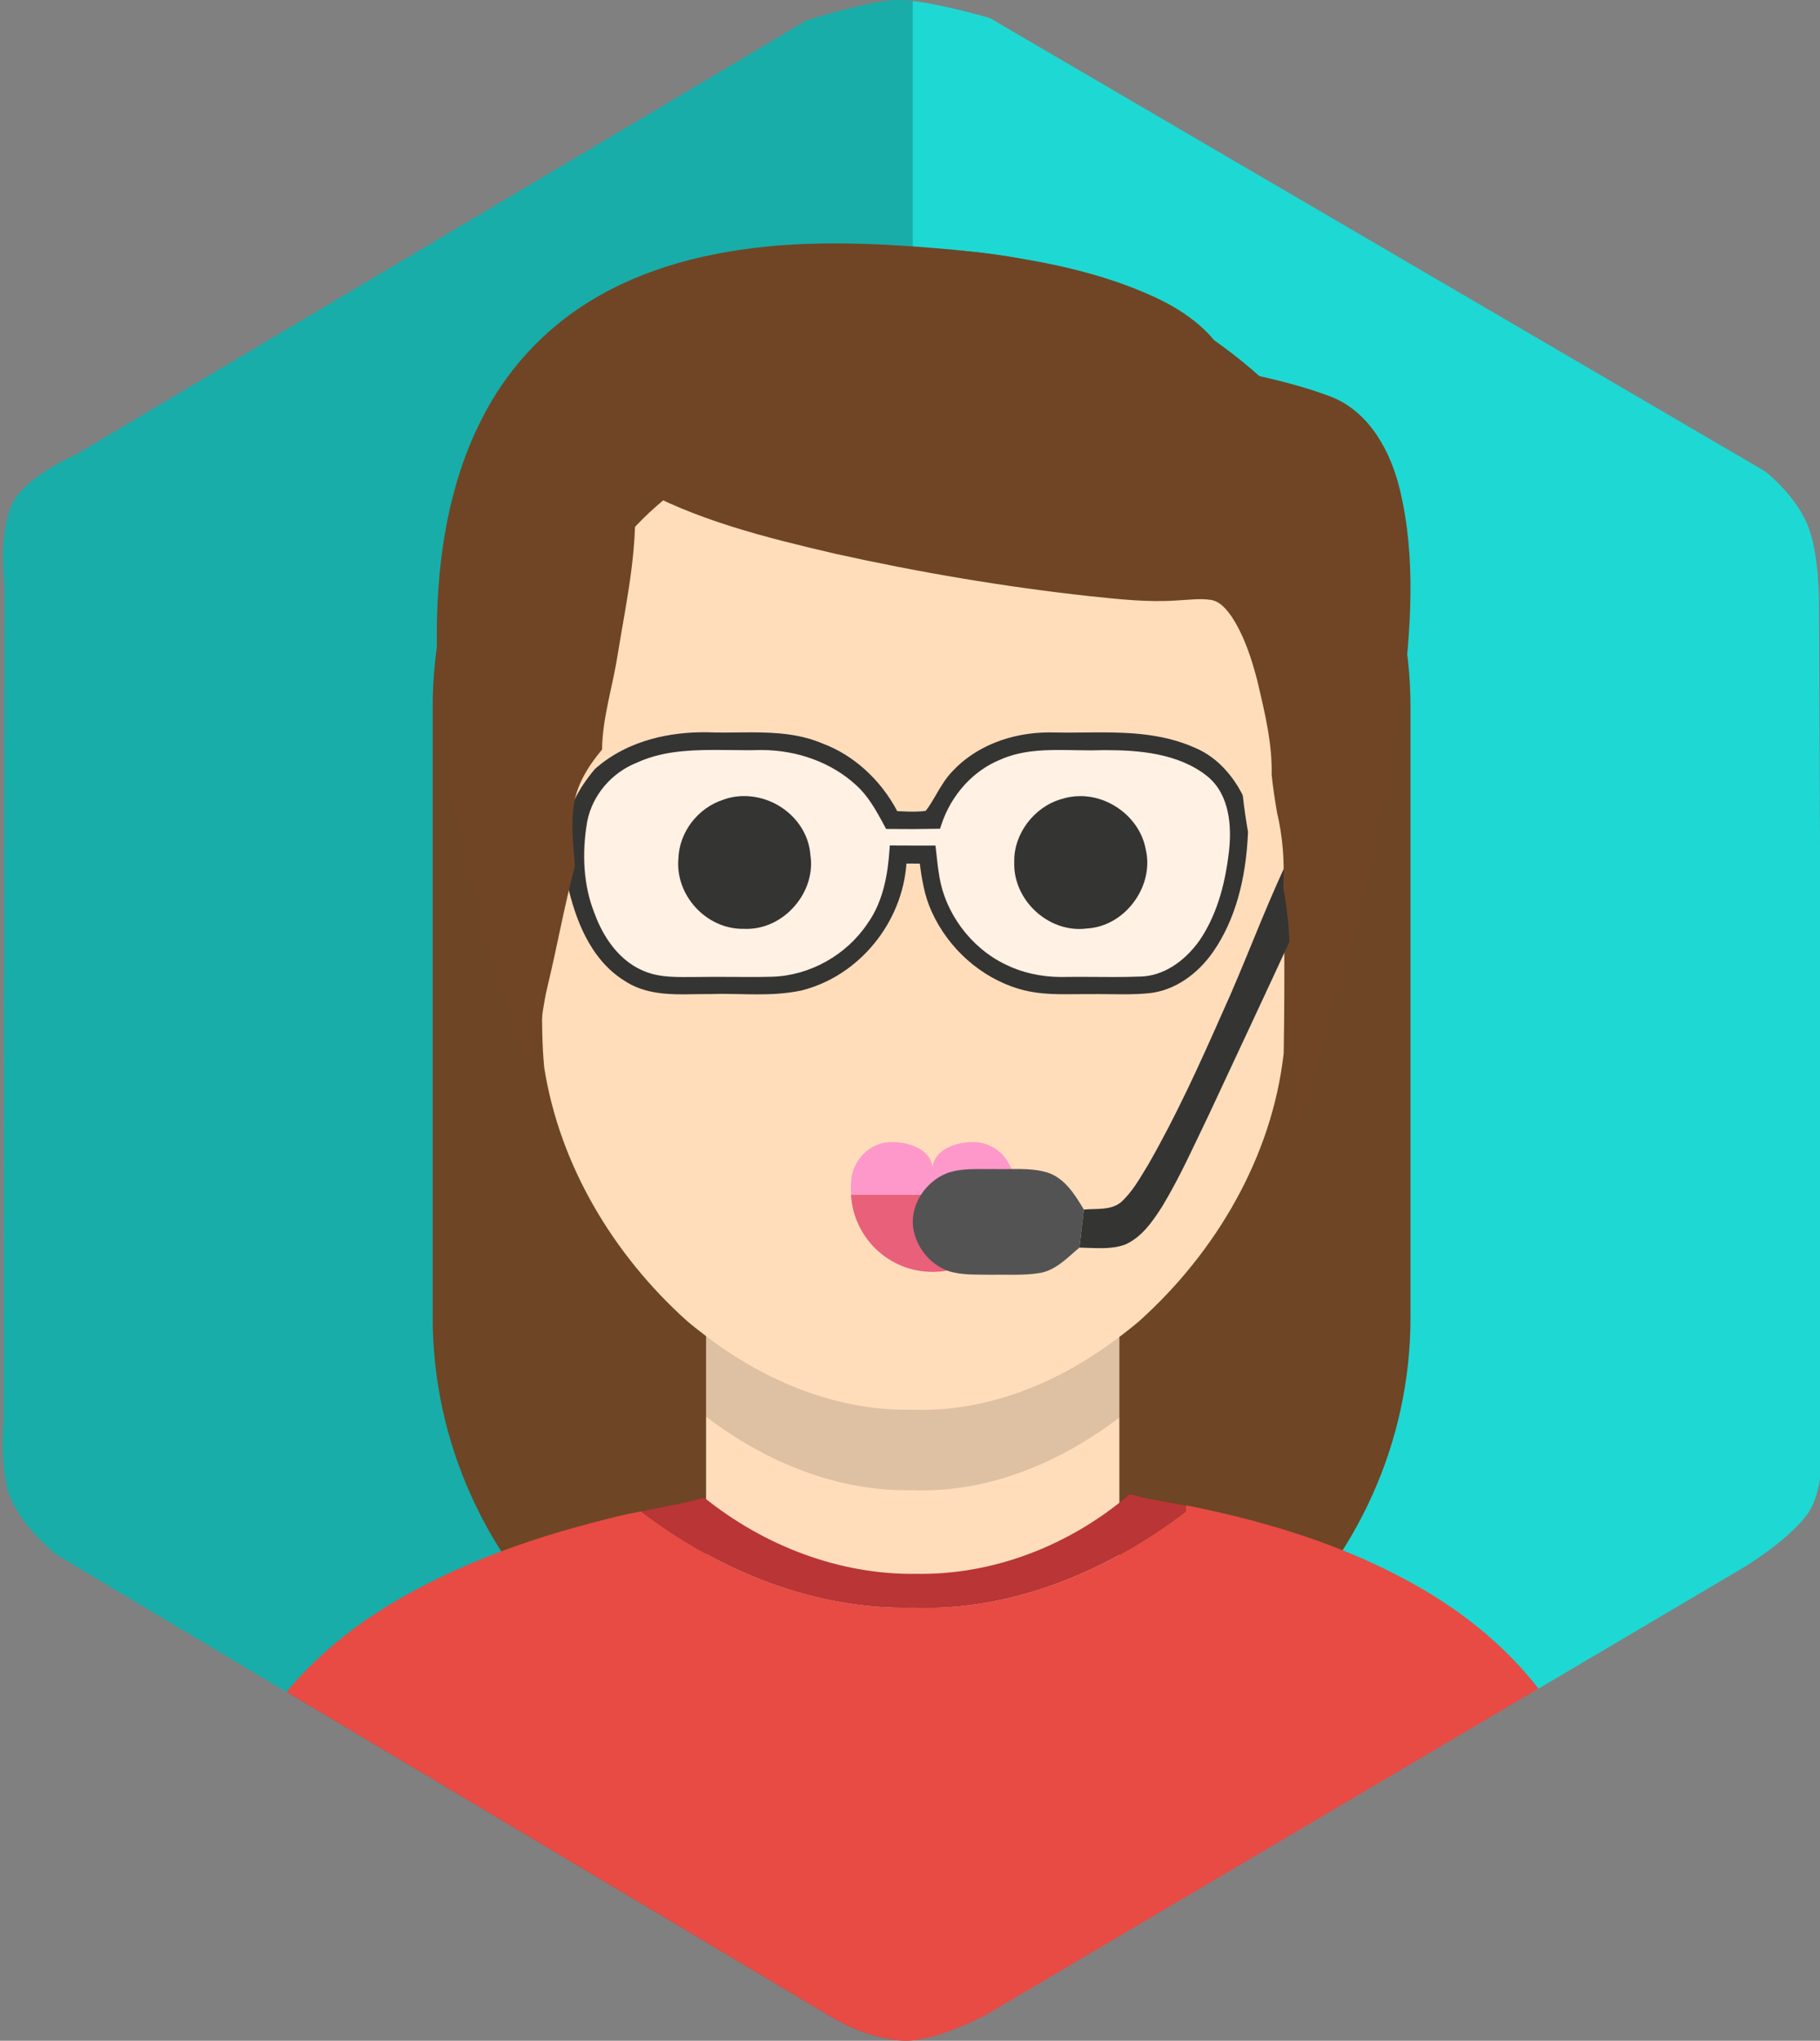 <?xml version="1.0" encoding="utf-8"?>
<!-- Generator: Adobe Illustrator 16.0.3, SVG Export Plug-In . SVG Version: 6.00 Build 0)  -->
<!DOCTYPE svg PUBLIC "-//W3C//DTD SVG 1.1//EN" "http://www.w3.org/Graphics/SVG/1.1/DTD/svg11.dtd">
<svg version="1.1" id="Слой_1" xmlns="http://www.w3.org/2000/svg" xmlns:xlink="http://www.w3.org/1999/xlink" x="0px" y="0px"
	 width="65.17px" height="73.06px" viewBox="0 0 65.17 73.06" enable-background="new 0 0 65.17 73.06" xml:space="preserve">
<rect x="0" y="0" width="65.17" height="73.06" fill="#808080" stroke="none"/>
<g>
	<path fill-rule="evenodd" clip-rule="evenodd" fill="#1ED8D3" d="M65.256,51.293l-0.121-29.531c0,0,0.035-1.938-0.424-3.002
		c-0.472-1.099-1.518-1.893-1.518-1.893L35.442,0.645c0,0-2.196-0.646-3.278-0.646c-0.975,0-3.276,0.729-3.276,0.729L2.674,16.301
		c0,0-1.848,0.792-2.265,1.805c-0.47,1.143-0.243,2.847-0.243,2.847L0.125,50.889c0,0-0.157,1.857,0.281,2.809
		c0.508,1.102,1.621,1.965,1.621,1.965l8.229,4.91l44.831-0.117l7.296-4.309c0,0,1.575-0.932,2.316-1.912
		C65.394,53.314,65.256,51.293,65.256,51.293z"/>
	<path opacity="0.2" fill-rule="evenodd" clip-rule="evenodd" d="M0.406,53.696c0.507,1.102,1.621,1.966,1.621,1.966l27.872,16.626
		c0,0,1.273,0.749,2.505,0.771c0.09,0.002,0.183-0.004,0.278-0.013V0.034c-0.188-0.021-0.364-0.036-0.519-0.036
		c-0.974,0-3.277,0.729-3.277,0.729L2.674,16.301c0,0-1.849,0.792-2.266,1.805c-0.471,1.143-0.243,2.847-0.243,2.847L0.125,50.889
		C0.125,50.889-0.032,52.746,0.406,53.696z"/>
	<path fill="#6E4525" d="M50.507,47.162c0,9.057-7.838,16.396-17.507,16.396l0,0c-9.668,0-17.506-7.34-17.506-16.396V25.32
		c0-9.055,7.838-16.396,17.506-16.396l0,0c9.669,0,17.507,7.34,17.507,16.396V47.162z"/>
	<path fill="#E74B44" d="M41.697,53.764c0.249,0.043,0.499,0.086,0.748,0.131C42.196,53.85,41.946,53.807,41.697,53.764z"/>
	<path fill="#E74B44" d="M41.358,53.699c0.11,0.021,0.221,0.043,0.331,0.063C41.579,53.742,41.469,53.721,41.358,53.699z"/>
	<path fill="#E74B44" d="M22.958,54.107c0.407-0.08,0.814-0.158,1.221-0.242C23.772,53.949,23.365,54.027,22.958,54.107z"/>
	<path fill="#FFDDBB" d="M19.411,33.529c0.049,1.563-0.074,3.129,0.076,4.687c0.551,3.503,2.479,6.706,5.1,9.063
		c0.225,0.193,0.46,0.375,0.696,0.555v9.73h14.799v-9.701c0.241-0.184,0.481-0.369,0.71-0.566c2.75-2.471,4.758-5.885,5.174-9.59
		c0.049-2.818,0.004-5.634,0.02-8.453c0.037-1.875-0.318-3.737-0.879-5.519c-0.705-2.131-1.902-4.128-3.592-5.619
		c-2.398-2.124-5.693-3.057-8.858-2.924c-1.869-0.069-3.762,0.207-5.529,0.832c-3.094,1.028-5.586,3.541-6.721,6.585
		C18.969,26.073,19.475,29.883,19.411,33.529z"/>
	<path opacity="0.13" d="M32.69,50.467c-2.699,0.064-5.285-1.014-7.407-2.633v2.885c2.122,1.617,4.708,2.695,7.408,2.631
		c2.689,0.1,5.271-0.988,7.391-2.602v-2.885C37.962,49.477,35.38,50.566,32.69,50.467z"/>
	<path fill="#E74B44" d="M29.899,72.287c0,0,1.275,0.75,2.506,0.771c1.153,0.02,2.916-0.932,2.916-0.932l19.768-11.672
		c-1.292-1.67-3.002-2.982-4.865-3.959c-2.277-1.213-4.768-1.98-7.287-2.508c-0.159-0.035-0.319-0.063-0.479-0.092v0.223
		c-2.799,2.131-6.211,3.568-9.76,3.438c-3.552,0.084-6.949-1.328-9.746-3.447c-0.421,0.082-0.841,0.168-1.255,0.281
		c-2.957,0.738-5.877,1.799-8.43,3.494c-1.116,0.748-2.142,1.652-3.009,2.686L29.899,72.287z"/>
	<path fill="#BA3535" d="M32.833,56.344c-2.766,0.045-5.473-1.004-7.615-2.727c-0.745,0.211-1.509,0.342-2.269,0.492
		c2.797,2.119,6.194,3.531,9.746,3.447c3.549,0.131,6.961-1.307,9.76-3.438v-0.223c-0.67-0.121-1.345-0.215-1.999-0.404
		C38.354,55.295,35.619,56.387,32.833,56.344z"/>
	<g>
		<path fill="#343433" d="M46.073,30.881c0.169,0.849,0.231,1.712,0.218,2.577c-0.988,2.14-1.988,4.272-2.986,6.41
			c-0.543,1.121-1.048,2.264-1.694,3.332c-0.344,0.533-0.732,1.104-1.336,1.361c-0.521,0.186-1.085,0.111-1.624,0.104
			c0.054-0.455,0.104-0.91,0.158-1.363c0.436-0.041,0.938,0.037,1.309-0.244c0.423-0.369,0.695-0.873,0.986-1.346
			c1.007-1.748,1.841-3.59,2.657-5.434C44.574,34.497,45.238,32.651,46.073,30.881z"/>
	</g>
	<g>
		<path fill="#E8607A" d="M30.471,42.766c0.085,1.543,1.358,2.768,2.922,2.768c1.565,0,2.838-1.225,2.923-2.768H30.471z"/>
		<path fill="#FE98CA" d="M36.316,42.766v-0.359c0-0.84-0.654-1.521-1.461-1.521c-0.808,0-1.462,0.384-1.462,0.964
			c0-0.58-0.654-0.964-1.461-0.964s-1.461,0.681-1.461,1.521v0.359H36.316z"/>
	</g>
	<g>
		<path fill="#535353" d="M33.904,42.002c0.532-0.195,1.111-0.137,1.667-0.15c0.642,0.021,1.306-0.063,1.931,0.123
			c0.625,0.201,0.987,0.793,1.308,1.326c-0.054,0.453-0.104,0.908-0.158,1.363c-0.426,0.355-0.834,0.803-1.404,0.908
			c-0.594,0.098-1.198,0.053-1.798,0.064c-0.494-0.01-1.003,0.021-1.481-0.129c-0.687-0.24-1.206-0.906-1.279-1.629
			C32.622,43.074,33.168,42.295,33.904,42.002z"/>
	</g>
	<path opacity="0.6" fill="#FFFFFF" d="M43.239,27.792c-1.033-0.833-2.481-0.94-3.628-0.94l-0.171,0.001
		c-0.301,0.01-0.626,0.006-0.945,0c-0.888-0.013-1.822-0.042-2.685,0.343c-0.965,0.394-1.746,1.257-2.097,2.313l-0.052,0.156
		l-0.164,0.003c-0.542,0.011-1.086,0.013-1.63,0.006l-0.137-0.002l-0.065-0.121c-0.317-0.592-0.594-1.075-1.011-1.448
		c-0.863-0.798-2.096-1.255-3.386-1.255l-0.087,0.001c-0.335,0.009-0.68,0.005-1.023,0c-0.191-0.002-0.383-0.004-0.574-0.004
		c-1.072,0-1.954,0.077-2.777,0.455c-0.909,0.359-1.586,1.158-1.777,2.088c-0.21,1.201-0.124,2.339,0.249,3.282
		c0.212,0.59,0.715,1.635,1.743,2.076c0.467,0.213,0.985,0.23,1.476,0.23l0.451-0.002c0.228-0.004,0.436-0.005,0.644-0.005
		l1.261,0.005c0.267,0,0.532-0.002,0.799-0.009c1.347-0.042,2.654-0.772,3.411-1.904c0.593-0.821,0.73-1.865,0.783-2.58l0.016-0.217
		l0.218,0.002c0.25,0.002,0.499,0.003,0.749,0.003l0.668-0.001l0.023,0.208c0.033,0.308,0.061,0.566,0.104,0.823
		c0.197,1.368,1.134,2.634,2.387,3.23c0.59,0.292,1.275,0.445,1.987,0.445l0.082-0.001c0.183-0.003,0.365-0.004,0.549-0.004
		l1.24,0.006c0.336,0,0.672-0.004,1.008-0.018c0.76-0.031,1.518-0.504,2.077-1.293c0.56-0.822,0.906-1.878,1.057-3.225
		C44.102,29.6,44.041,28.455,43.239,27.792z"/>
	<path fill="#343433" d="M44.506,28.513l-0.025-0.084c-0.292-0.556-0.823-1.296-1.694-1.659c-1.133-0.508-2.353-0.55-3.406-0.55
		l-1.188,0.008c-0.157,0-0.314-0.001-0.47-0.005l-0.151-0.002c-1.375,0-2.635,0.503-3.452,1.375
		c-0.253,0.258-0.429,0.56-0.599,0.852c-0.12,0.206-0.233,0.402-0.371,0.579c-0.233,0.04-0.551,0.033-0.861,0.019
		c-0.054-0.002-0.107-0.005-0.161-0.007c-0.596-1.129-1.565-2.008-2.672-2.42c-0.781-0.332-1.59-0.4-2.564-0.4l-0.979,0.007
		c-0.106,0-0.213-0.001-0.313-0.002c-0.129-0.006-0.259-0.009-0.389-0.009c-1.105,0-2.677,0.225-3.91,1.317
		c-0.606,0.724-0.941,1.403-1.024,2.077c-0.073,0.602-0.023,1.204,0.024,1.786l0.027,0.309c0.254,1.075,0.74,2.598,2.027,3.404
		c0.647,0.431,1.395,0.49,2.105,0.49c0.146,0,0.292-0.003,0.438-0.006c0.141-0.002,0.281-0.004,0.42-0.004h0.154
		c0.34-0.013,0.682-0.005,1.024,0.002c0.207,0.004,0.415,0.008,0.622,0.008c0.438,0,1.014-0.016,1.592-0.141
		c2.049-0.521,3.594-2.41,3.748-4.543c0.16,0.001,0.319,0.002,0.478,0.003c0.072,0.557,0.169,1.165,0.426,1.722
		c0.601,1.327,1.769,2.36,3.124,2.764c0.562,0.168,1.139,0.191,1.679,0.191l0.741-0.005l0.172,0.001l0.217-0.002
		c0.152,0,0.305,0.002,0.457,0.004c0.155,0.002,0.31,0.004,0.465,0.004c0.385,0,0.68-0.013,0.957-0.042
		c0.863-0.098,1.694-0.646,2.281-1.501c0.745-1.086,1.161-2.506,1.234-4.268C44.623,29.404,44.552,28.956,44.506,28.513z
		 M44.011,30.442c-0.15,1.347-0.497,2.403-1.057,3.225c-0.56,0.789-1.317,1.262-2.077,1.293c-0.336,0.014-0.672,0.018-1.008,0.018
		l-1.24-0.006c-0.184,0-0.366,0.001-0.549,0.004l-0.082,0.001c-0.712,0-1.397-0.153-1.987-0.445c-1.253-0.597-2.19-1.862-2.387-3.23
		c-0.043-0.257-0.07-0.515-0.104-0.823l-0.023-0.208l-0.668,0.001c-0.25,0-0.499-0.001-0.749-0.003l-0.218-0.002l-0.016,0.217
		c-0.053,0.714-0.19,1.758-0.783,2.58c-0.757,1.132-2.064,1.862-3.411,1.904c-0.267,0.007-0.532,0.009-0.799,0.009l-1.261-0.005
		c-0.208,0-0.416,0.001-0.644,0.005l-0.451,0.002c-0.49,0-1.009-0.018-1.476-0.23c-1.028-0.441-1.531-1.486-1.743-2.076
		c-0.373-0.943-0.459-2.081-0.249-3.282c0.191-0.93,0.868-1.729,1.777-2.088c0.823-0.377,1.705-0.455,2.777-0.455
		c0.191,0,0.383,0.002,0.574,0.004c0.344,0.004,0.688,0.009,1.023,0l0.087-0.001c1.29,0,2.522,0.457,3.386,1.255
		c0.417,0.373,0.693,0.855,1.011,1.448l0.065,0.121l0.137,0.002c0.544,0.007,1.088,0.005,1.63-0.006l0.164-0.003l0.052-0.156
		c0.351-1.056,1.132-1.919,2.097-2.313c0.862-0.386,1.797-0.356,2.685-0.343c0.319,0.006,0.645,0.01,0.945,0l0.171-0.001
		c1.146,0,2.595,0.107,3.628,0.94C44.041,28.455,44.102,29.6,44.011,30.442z"/>
	<path fill="#343433" d="M26.643,28.5c-0.264,0-0.518,0.045-0.748,0.132c-0.912,0.294-1.572,1.163-1.603,2.101
		c-0.059,0.618,0.164,1.257,0.61,1.749c0.448,0.49,1.063,0.771,1.686,0.771h0.053l0.094,0.002c0.649,0,1.281-0.303,1.731-0.832
		c0.449-0.523,0.649-1.189,0.553-1.806C28.939,29.449,27.874,28.5,26.643,28.5z"/>
	<path fill="#343433" d="M38.685,28.501c-0.235,0-0.468,0.037-0.679,0.107c-0.99,0.283-1.717,1.261-1.688,2.262
		c-0.021,0.592,0.218,1.193,0.66,1.652c0.45,0.469,1.059,0.736,1.666,0.736c0.091,0,0.184-0.006,0.255-0.016
		c0.655-0.032,1.274-0.376,1.697-0.943c0.429-0.576,0.584-1.277,0.425-1.912C40.823,29.331,39.798,28.501,38.685,28.501z"/>
	<g>
		<path fill="#704525" d="M21.097,10.8c2.01-1.246,4.367-1.806,6.704-2.006c2.139-0.17,4.289-0.043,6.421,0.154
			c2.408,0.261,4.85,0.653,7.072,1.664c1.182,0.539,2.339,1.365,2.796,2.637c1.228,0.255,2.463,0.524,3.637,0.981
			c1.332,0.557,2.068,1.943,2.395,3.281c0.594,2.45,0.396,5.005,0.103,7.485c-0.655,4.814-1.939,9.517-3.358,14.154
			c-0.125,0.406-0.263,0.808-0.408,1.206c-0.039-0.481-0.096-0.962-0.121-1.444c0.044-1.471-0.072-2.941-0.159-4.409
			c0.015-0.908-0.051-1.818-0.229-2.71c0.051-0.908-0.011-1.819-0.223-2.706c-0.076-0.449-0.146-0.899-0.193-1.352
			c0.027-1.133-0.25-2.235-0.503-3.328c-0.207-0.803-0.462-1.607-0.912-2.307c-0.189-0.271-0.421-0.572-0.768-0.625
			c-0.406-0.058-0.818,0.004-1.222,0.022c-1.029,0.072-2.059-0.046-3.078-0.15c-3.082-0.338-6.142-0.856-9.168-1.528
			c-2.464-0.577-4.965-1.192-7.191-2.442c0.211,2.036-0.247,4.053-0.574,6.052c-0.172,1.137-0.545,2.246-0.56,3.406
			c-0.494,0.589-0.927,1.279-1.022,2.056c-0.086,0.705-0.004,1.414,0.05,2.118c-0.383,1.432-0.637,2.893-0.987,4.332
			c-0.13,0.557-0.207,1.123-0.266,1.691c-0.117,0.381-0.257,0.756-0.372,1.139c-0.83-1.885-1.398-3.875-1.944-5.856
			c-0.835-3.231-1.417-6.554-1.375-9.901c0.037-2.519,0.435-5.09,1.581-7.359C18.084,13.314,19.438,11.816,21.097,10.8z"/>
	</g>
</g>
</svg>
